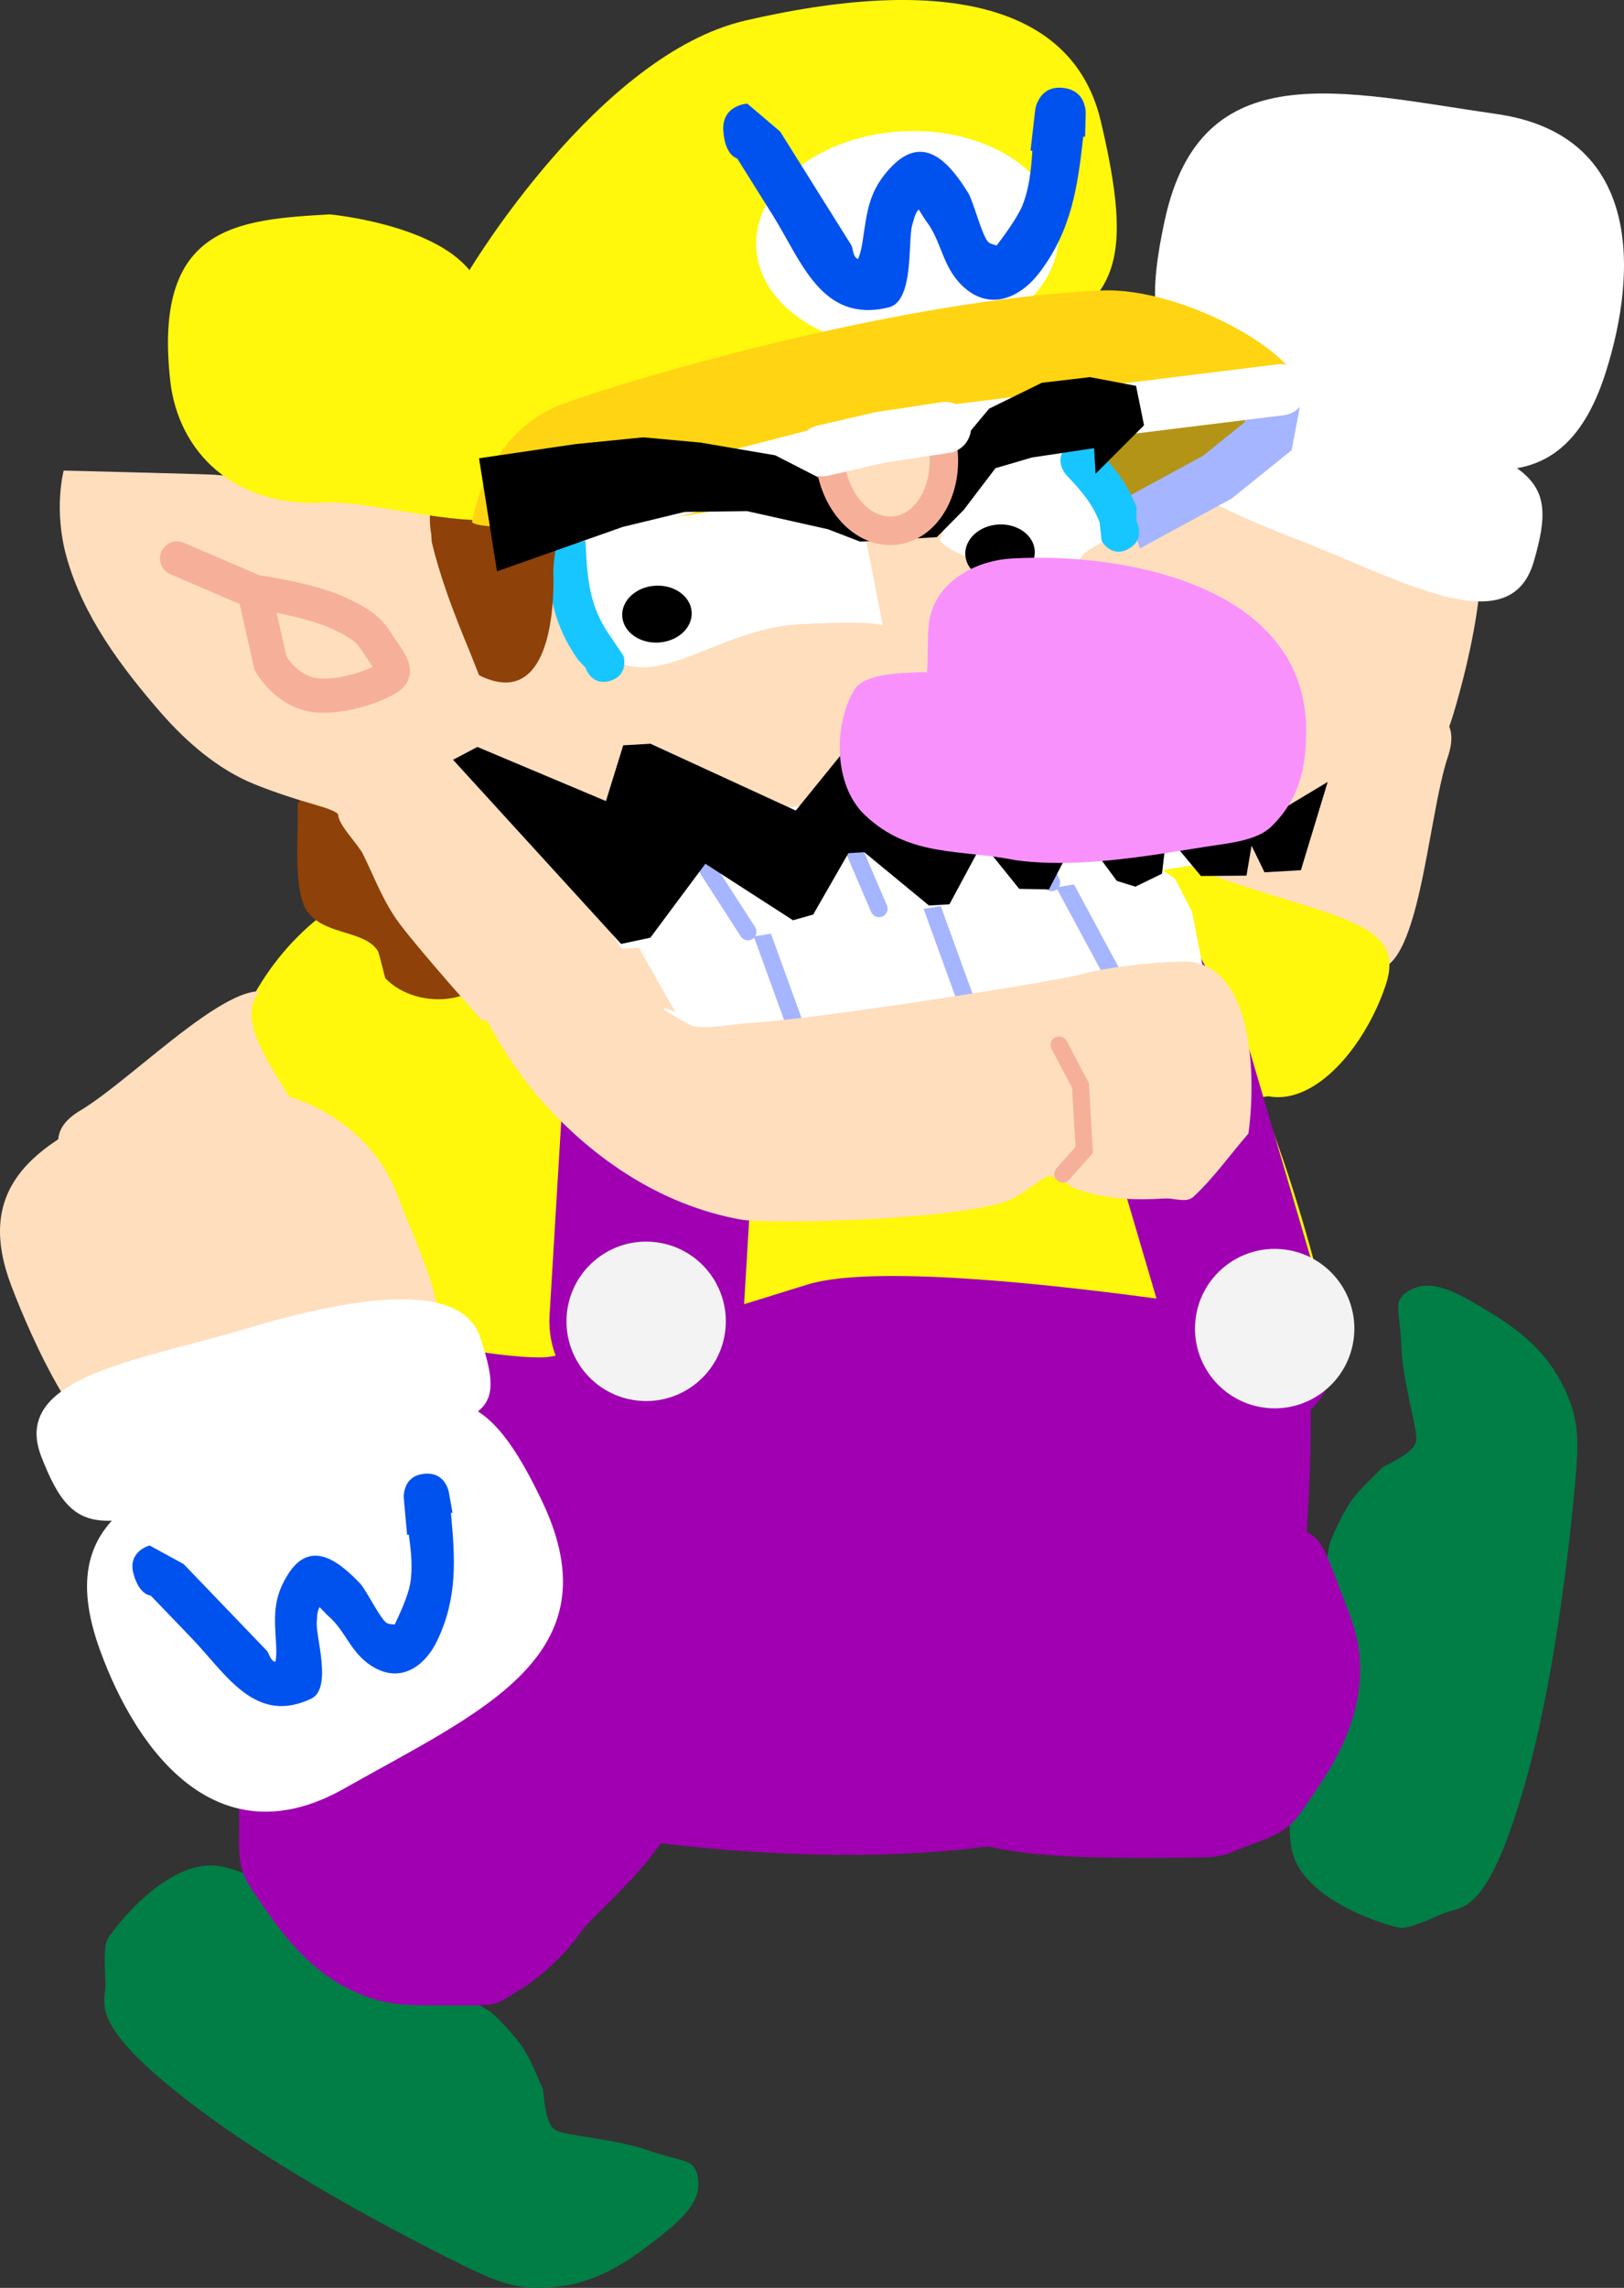 <svg version="1.1" xmlns="http://www.w3.org/2000/svg" xmlns:xlink="http://www.w3.org/1999/xlink" width="142.684" height="200.888" viewBox="0,0,142.684,200.888"><rect x="0" y="0" width="142.684" height="200.888" fill="#333333" stroke="none"/><g transform="translate(-180.055,-87.073)"><g data-paper-data="{&quot;isPaintingLayer&quot;:true}" fill-rule="nonzero" stroke-linejoin="miter" stroke-miterlimit="10" stroke-dasharray="" stroke-dashoffset="0" style="mix-blend-mode: normal"><g stroke-width="0" stroke-linecap="butt"><g data-paper-data="{&quot;origPos&quot;:null}" stroke="none"><path d="M292.798,145.308c9.945,3.348 16.273,2.85 14.467,8.215c-1.806,5.365 -2.498,19.432 -6.659,18.636c-3.48,-0.665 -28.537,-8.027 -30.79,-10.762c-1.753,-2.127 2.04,-7.35 5.818,-18.569c1.806,-5.365 7.22,-0.869 17.165,2.479z" data-paper-data="{&quot;origRot&quot;:0,&quot;origPos&quot;:null}" fill="#ffdebd"/><path d="M287.925,164.427c9.945,3.348 15.678,3.797 13.872,9.162c-1.806,5.365 -6.155,10.536 -10.315,9.741c-3.079,0.378 -9.999,2.817 -12.253,0.083c-6.681,-3.108 -12.855,-14.324 -9.078,-25.543c1.661,-3.872 7.828,3.209 17.773,6.557z" data-paper-data="{&quot;origRot&quot;:0,&quot;origPos&quot;:null}" fill="#fff70c"/></g><g><path d="M289.059,122.373c8.547,2.584 13.908,1.325 19.687,8.132c3.149,3.709 0.385,14.689 -1.023,19.347c-2.517,8.326 -8.439,9.183 -18.352,6.187c-9.912,-2.997 -15.907,-12.176 -13.39,-20.502c2.517,-8.326 3.165,-16.16 13.077,-13.164z" data-paper-data="{&quot;origPos&quot;:null,&quot;origRot&quot;:0}" fill="#ffdebd" stroke="#ffdebd"/><g data-paper-data="{&quot;origPos&quot;:null,&quot;origRot&quot;:0}" fill="#ffffff" stroke="none"><path d="M282.403,106.352c3.201,-14.636 15.515,-11.236 29.183,-9.26c12.526,1.811 12.478,13.517 9.529,22.735c-4.065,12.706 -13.299,8.632 -25.107,4.078c-11.808,-4.554 -16.595,-3.887 -13.606,-17.552z" data-paper-data="{&quot;origRot&quot;:0,&quot;origPos&quot;:null}"/><path d="M277.888,121.117c3.042,-8.716 4.551,-4.662 21.692,1.441c15.047,5.358 17.6,5.802 15.218,13.87c-2.13,7.212 -11.853,1.435 -20.975,-2.069c-9.121,-3.504 -17.711,-8.153 -15.935,-13.242z" data-paper-data="{&quot;origRot&quot;:0,&quot;origPos&quot;:null}"/></g></g></g><g stroke-width="0" stroke-linecap="round"><path d="M296.842,222.778c0.084,-0.499 1.143,-2.757 1.847,-3.793c0.827,-1.218 2.296,-2.466 2.784,-3.025c0.162,-0.186 2.86,-1.251 3.004,-2.374c0.143,-1.123 -1.183,-5.039 -1.299,-8.332c-0.116,-3.293 -0.903,-3.996 0.831,-4.93c1.735,-0.934 3.781,0.104 5.861,1.326c2.08,1.222 5.216,3.065 7.057,6.261c1.841,3.195 1.871,5.234 1.573,8.716c-0.298,3.482 -1.566,17.337 -4.711,27.939c-3.145,10.602 -5.251,9.899 -6.837,10.476c-0.478,0.174 -3.103,1.478 -3.937,1.297c-2.051,-0.445 -8.734,-2.701 -9.5,-7.01c-0.766,-4.309 1.487,-15.634 3.327,-26.55z" data-paper-data="{&quot;origPos&quot;:null}" fill="#007e45" stroke="#000000"/><path d="M290.052,249.014c-3.328,1.202 -1.512,1.168 -8.989,1.189c-7.478,0.02 -11.425,-0.306 -14.684,-1.124c-3.604,-0.905 0.099,-27.534 3.899,-33.146c3.799,-5.612 14.481,1.263 17.258,1.896c1.999,0.456 4.803,1.746 6.57,3.136c1.767,1.39 1.907,0.904 3.279,4.609c1.373,3.705 2.547,5.671 2.064,9.813c-0.484,4.142 -2.915,7.669 -4.348,9.746c-1.432,2.077 -1.721,2.679 -5.049,3.881z" data-paper-data="{&quot;origPos&quot;:null}" fill="#a000b2" stroke="#b100c6"/></g><g stroke-width="0" stroke-linecap="round"><path d="M223.055,263.667c0.435,0.259 2.156,2.063 2.868,3.095c0.836,1.212 1.468,3.033 1.812,3.69c0.115,0.219 0.131,3.119 1.126,3.659c0.995,0.54 5.126,0.721 8.238,1.804c3.112,1.083 4.052,0.604 4.295,2.559c0.243,1.955 -1.466,3.487 -3.358,4.984c-1.892,1.497 -4.745,3.753 -8.39,4.313c-3.645,0.56 -5.557,-0.15 -8.694,-1.688c-3.138,-1.538 -15.595,-7.734 -24.34,-14.503c-8.745,-6.769 -7.327,-8.478 -7.291,-10.165c0.011,-0.508 -0.254,-3.428 0.216,-4.14c1.157,-1.751 5.679,-7.164 9.973,-6.319c4.294,0.845 14.036,7.044 23.546,12.71z" data-paper-data="{&quot;origPos&quot;:null}" fill="#007e45" stroke="#000000"/><path d="M201.055,247.842c0.084,-3.538 -0.542,-1.832 2.145,-8.81c2.687,-6.978 4.42,-10.54 6.362,-13.282c2.148,-3.033 25.632,10.057 29.489,15.63c3.857,5.573 -6.418,13.042 -8.013,15.402c-1.148,1.698 -3.366,3.845 -5.301,4.99c-1.935,1.144 -1.533,1.45 -5.484,1.389c-3.951,-0.061 -6.209,0.322 -9.895,-1.627c-3.686,-1.95 -6.094,-5.493 -7.512,-7.58c-1.418,-2.087 -1.875,-2.574 -1.791,-6.111z" data-paper-data="{&quot;origPos&quot;:null}" fill="#a000b2" stroke="#b100c6"/></g><g><path d="M230.93,166.836c15.318,1.571 40.862,-1.285 51.815,8.328c14.702,12.903 13.151,37.55 11.333,55.265c-1.675,16.33 -25.301,21.663 -53.628,18.757c-28.327,-2.906 -52.672,-13.682 -48.451,-47.633c2.492,-12.338 10.604,-37.623 38.931,-34.717z" data-paper-data="{&quot;origPos&quot;:null,&quot;index&quot;:null}" fill="#a000b2" stroke="none" stroke-width="0" stroke-linecap="butt"/><path d="M236.963,161.926c15.318,1.571 36.13,0.743 47.083,10.355c7.415,6.507 12.864,31.165 12.864,31.165c0,0 -36.461,-6.505 -45.938,-3.576c-4.249,1.314 -17.101,5.415 -22.7,6.348c-2.935,0.489 -34.192,-2.739 -29.512,-21.564c2.492,-12.338 9.877,-25.635 38.203,-22.729z" data-paper-data="{&quot;origPos&quot;:null,&quot;index&quot;:null}" fill="#fff70c" stroke="none" stroke-width="0" stroke-linecap="butt"/><path d="M238.955,167.626l-2.131,35.468" data-paper-data="{&quot;origPos&quot;:null}" fill="none" stroke="#a000b2" stroke-width="17" stroke-linecap="round"/><path d="M243.788,203.808c-0.395,3.846 -3.832,6.644 -7.678,6.249c-3.846,-0.395 -6.644,-3.832 -6.249,-7.678c0.395,-3.846 3.832,-6.644 7.678,-6.249c3.846,0.395 6.644,3.832 6.249,7.678z" data-paper-data="{&quot;origPos&quot;:null}" fill="#f3f3f3" stroke="none" stroke-width="0" stroke-linecap="butt"/><path d="M276.465,169.215l6.647,12.013l7.237,24.589" data-paper-data="{&quot;origPos&quot;:null,&quot;origRot&quot;:0}" fill="none" stroke="#a000b2" stroke-width="14" stroke-linecap="round"/><path d="M299.011,204.447c-0.395,3.846 -3.832,6.644 -7.678,6.249c-3.846,-0.395 -6.644,-3.832 -6.249,-7.678c0.395,-3.846 3.832,-6.644 7.678,-6.249c3.846,0.395 6.644,3.832 6.249,7.678z" data-paper-data="{&quot;origPos&quot;:null}" fill="#f3f3f3" stroke="none" stroke-width="0" stroke-linecap="butt"/></g><g stroke-linecap="butt"><g data-paper-data="{&quot;origPos&quot;:null}" stroke="none" stroke-width="0"><path d="M204.169,213.287c-4.863,2.898 -6.047,-4.039 -11.418,-13.054c-5.371,-9.015 -10.5,-12.755 -5.637,-15.652c4.863,-2.898 14.544,-13.127 17.185,-9.815c2.209,2.77 16.441,24.667 16.373,28.21c-0.053,2.756 -6.333,4.253 -16.502,10.312z" data-paper-data="{&quot;origRot&quot;:0,&quot;origPos&quot;:null}" fill="#ffdebd"/><path d="M218.119,205.435c-3.781,1.859 -3.855,-7.531 -9.226,-16.546c-5.371,-9.015 -9.432,-13.087 -4.569,-15.985c4.863,-2.898 11.53,-3.994 14.171,-0.682c2.584,1.717 9.425,4.369 9.356,7.911c3.049,6.708 0.437,19.242 -9.732,25.301z" data-paper-data="{&quot;origRot&quot;:0,&quot;origPos&quot;:null}" fill="#fff70c"/></g><g data-paper-data="{&quot;origPos&quot;:null}"><path d="M212.642,210.342c-8.342,3.185 -11.813,7.46 -20.548,5.611c-4.761,-1.008 -9.291,-11.384 -11.027,-15.93c-3.102,-8.126 1.058,-12.427 10.732,-16.121c9.674,-3.693 20.032,-0.099 23.134,8.027c3.102,8.126 7.383,14.72 -2.292,18.413z" data-paper-data="{&quot;origPos&quot;:null,&quot;origRot&quot;:0}" fill="#ffdebd" stroke="#ffdebd" stroke-width="0"/><g data-paper-data="{&quot;origPos&quot;:null,&quot;origRot&quot;:0}" fill="#ffffff" stroke="none" stroke-width="0"><path d="M227.708,218.944c6.421,13.536 -5.399,18.38 -17.421,25.178c-11.016,6.23 -18.14,-3.059 -21.446,-12.155c-4.558,-12.538 5.239,-14.963 17.366,-18.585c12.127,-3.621 15.505,-7.077 21.501,5.561z" data-paper-data="{&quot;origRot&quot;:0,&quot;origPos&quot;:null}"/><path d="M222.247,204.502c2.926,8.755 -0.748,6.472 -18.041,12.13c-15.18,4.967 -17.472,6.177 -20.523,-1.662c-2.727,-7.008 8.499,-8.387 17.858,-11.195c9.359,-2.808 18.998,-4.386 20.706,0.727z" data-paper-data="{&quot;origRot&quot;:0,&quot;origPos&quot;:null}"/></g><path d="M191.772,225.216c-0.507,-1.935 1.428,-2.441 1.428,-2.441l2.988,1.631c1.212,1.262 2.424,2.524 3.637,3.786c1.212,1.262 2.424,2.524 3.637,3.786c0.26,0.271 0.294,0.748 0.614,0.944c0.049,0.03 0.11,0.051 0.178,0.067c0.083,-0.454 0.093,-0.925 0.065,-1.417c-0.142,-2.473 -0.344,-4.08 1.046,-6.273c2.084,-3.289 4.725,-0.855 6.348,0.835c0.58,0.654 1.747,3.096 2.331,3.454c0.164,0.101 0.456,0.099 0.692,0.125c0.463,-0.973 1.152,-2.496 1.34,-3.491c0.258,-1.364 0.108,-2.893 -0.105,-4.395l-0.148,0.013l-0.288,-3.17c-0.025,-0.247 -0.003,-0.498 0.064,-0.739c0.14,-0.584 0.548,-1.329 1.711,-1.448c0.02,-0.002 0.04,-0.004 0.06,-0.006c1.168,-0.095 1.705,0.561 1.95,1.111c0.088,0.178 0.147,0.366 0.178,0.557l0.313,1.748l-0.141,0.025c0.37,3.916 0.618,7.419 -1.21,11.227c-1.053,2.193 -3.198,3.831 -5.758,2.21c-1.88,-1.191 -2.307,-3.157 -3.875,-4.451c-0.231,-0.24 -0.462,-0.481 -0.693,-0.721c-0.237,0.386 -0.211,0.884 -0.251,1.335c-0.107,1.211 1.4,5.812 -0.489,6.709c-4.926,2.34 -7.471,-2.156 -10.455,-5.264c-1.212,-1.262 -2.424,-2.524 -3.637,-3.786c0,0 -1.025,-0.026 -1.531,-1.961z" data-paper-data="{&quot;origPos&quot;:null}" fill="#0052ef" stroke="none" stroke-width="0.5"/></g></g><g data-paper-data="{&quot;origPos&quot;:null}"><path d="M271.667,142.512l-2.02,5.46l9.259,27.175l-42.011,6.782l-3.738,-1.118l-2.933,-4.504l-8.907,-26.862l32.712,-5.908z" data-paper-data="{&quot;origPos&quot;:null}" fill="#a10114" stroke="#a10114" stroke-width="0.5" stroke-linecap="round"/><path d="M226.496,168.657c-1.454,-4.849 3.514,-10.624 11.096,-12.898c7.582,-2.274 14.908,-0.186 16.362,4.663c1.454,4.849 -3.514,10.624 -11.096,12.898c-7.582,2.274 -14.908,0.186 -16.362,-4.663z" data-paper-data="{&quot;origPos&quot;:null,&quot;origRot&quot;:0}" fill="#f4c4f6" stroke="none" stroke-width="0" stroke-linecap="butt"/><g data-paper-data="{&quot;origPos&quot;:null}" stroke-linecap="round"><path d="M239.128,180.13l-5.258,-10.045l39.642,-7.312l6.636,-0.72l3.13,2.155l1.505,2.918l1.424,7.263z" data-paper-data="{&quot;origPos&quot;:null}" fill="#ffffff" stroke="#000000" stroke-width="0"/><path d="M278.124,173.189l-5.239,-9.712" data-paper-data="{&quot;origPos&quot;:null}" fill="none" stroke="#a5b5ff" stroke-width="1.5"/><path d="M261.591,165.753l3.357,9.253" data-paper-data="{&quot;origPos&quot;:null,&quot;origRot&quot;:0}" fill="none" stroke="#a5b5ff" stroke-width="1.5"/><path d="M246.713,168.287l3.357,9.253" data-paper-data="{&quot;origPos&quot;:null,&quot;origRot&quot;:0}" fill="none" stroke="#a5b5ff" stroke-width="1.5"/></g><g data-paper-data="{&quot;origPos&quot;:null}"><path d="M221.59,145.854c3.484,0.489 4.421,5.141 4.494,5.421c0.414,1.586 12.506,23.454 13.339,24.676c-3.071,-1.266 1.332,1.202 1.537,1.235c1.506,0.243 3.463,-0.201 4.992,-0.29c5.872,-0.341 27.187,-3.679 29.44,-4.358c1.814,-0.547 8.415,-1.308 9.82,-0.929c5.213,1.407 5.111,10.855 4.53,14.993c-1.613,1.853 -3.035,3.891 -4.838,5.56c-0.612,0.566 -1.664,0.097 -2.496,0.145c-2.705,0.157 -5.012,0.091 -7.63,-0.771c-0.671,-0.221 -1.199,-0.76 -1.848,-1.04c-0.195,-0.084 -0.564,-0.116 -0.864,-0.158c-0.963,0.592 -1.847,1.312 -2.828,1.875c-3.444,1.976 -21.556,2.402 -24.107,1.942c-7.208,-1.299 -13.421,-5.606 -18.105,-11.15c-5.285,-6.449 -7.522,-13.752 -9.827,-21.593c-0.82,-2.79 -1.253,-11.301 -1.253,-11.301c0,0 0.694,-4.952 5.646,-4.257z" data-paper-data="{&quot;origPos&quot;:null}" fill="#ffdebd" stroke="none" stroke-width="0.5" stroke-linecap="butt"/><path d="M273.109,178.823l1.877,3.564l0.155,2.662l0.174,2.995l-1.881,2.113" data-paper-data="{&quot;origPos&quot;:null}" fill="none" stroke="#f6b09a" stroke-width="1.5" stroke-linecap="round"/></g></g><g><path d="M293.904,123.747c-0.407,3.823 -12.629,9.349 -22.467,9.92c-7.927,0.461 -6.354,-6.397 -6.566,-10.036c-0.211,-3.639 15.37,-3.748 23.297,-4.209c7.927,-0.461 5.999,1.85 5.735,4.325z" data-paper-data="{&quot;origPos&quot;:null}" fill="#b49416" stroke="none" stroke-width="0" stroke-linecap="butt"/><path d="M292.246,121.318l-0.766,4.051l-4.465,3.598l-11.005,5.982" data-paper-data="{&quot;origPos&quot;:null}" fill="none" stroke="#a5b5ff" stroke-width="4.5" stroke-linecap="round"/><path d="M208.683,154.862c2.843,-0.145 4.355,0.665 6.753,1.977c4.433,2.717 8.999,8.415 8.352,13.876c-0.559,4.715 -7.03,5.215 -9.874,2.262c-0.043,-0.062 -0.549,-2.227 -0.662,-2.405c-1.14,-1.792 -4.409,-1.367 -6.059,-3.274c-1.507,-1.743 -0.868,-7.322 -0.997,-9.538c0,0 1.336,-3.089 2.486,-2.899z" data-paper-data="{&quot;origPos&quot;:null}" fill="#8e4108" stroke="none" stroke-width="0.5" stroke-linecap="butt"/><path d="M222.422,176.697c0,0 -5.288,-5.902 -7.282,-8.546c-1.433,-1.947 -2.147,-3.949 -3.184,-6.06c-0.448,-0.912 -2.123,-2.504 -2.195,-3.484c-0.018,-0.246 -1.119,-0.618 -2.018,-0.875c-1.777,-0.508 -3.635,-1.115 -5.347,-1.807c-3.181,-1.287 -5.943,-3.687 -8.182,-6.244c-3.526,-4.044 -6.866,-8.526 -8.311,-13.702c-1.172,-4.197 -0.252,-7.586 -0.252,-7.586c0,0 12.926,0.316 13.365,0.373c2.069,0.269 8.508,-0.118 12.898,0.814c2.131,0.453 4.031,0.759 5.796,1.96c0.668,0.455 2.023,2.282 2.327,2.259c2.693,-0.208 6.459,-2.827 8.892,-3.968c6.592,-3.092 41.501,-8.43 46.676,-5.086c0.744,0.48 0.963,1.486 1.42,2.244c1.673,2.775 8.236,23.335 9.031,27.289c0.421,2.094 -1.006,4.42 -2.132,5.885c-0.51,0.663 -6.867,1.403 -9.083,1.532c-10.674,0.62 -21.318,1.128 -31.935,2.435c-2.648,0.321 -6.13,1.021 -8.793,0.676c-0.344,-0.045 -1.415,1.231 -1.149,1.554c1.288,1.567 3.826,9.695 3.826,9.695z" data-paper-data="{&quot;origPos&quot;:null}" fill="#ffdebd" stroke="none" stroke-width="0.5" stroke-linecap="butt"/><path d="M257.618,141.979c0,0 -1.022,-0.456 -7.417,-0.085c-6.396,0.372 -11.42,4.966 -15.424,3.475c-3.481,-1.296 -5.358,-12.79 -3.355,-12.906c4.635,-0.269 23.98,-1.703 23.98,-1.703z" data-paper-data="{&quot;origPos&quot;:null}" fill="#ffffff" stroke="#f6b09a" stroke-width="0" stroke-linecap="butt"/><path d="M262.622,134.548c0,0 1.53,-4.56 4.018,-6.043c2.591,-1.545 6.904,-2.505 6.904,-2.505c0,0 6.622,7.075 3.312,8.723c-3.807,1.895 0.493,1.474 -5.903,1.846c-6.396,0.372 -8.331,-2.02 -8.331,-2.02z" data-paper-data="{&quot;index&quot;:null,&quot;origPos&quot;:null}" fill="#ffffff" stroke="#f6b09a" stroke-width="0" stroke-linecap="butt"/><path d="M233.671,146.85c-1.674,0.509 -2.183,-1.166 -2.183,-1.166l-0.622,-0.648c-2.575,-3.632 -2.669,-6.872 -2.919,-11.177c0,0 -0.102,-1.747 1.646,-1.849c1.747,-0.102 1.849,1.646 1.849,1.646c0.215,3.691 0.128,6.319 2.281,9.356l1.115,1.655c0,0 0.509,1.674 -1.166,2.183z" data-paper-data="{&quot;origPos&quot;:null}" fill="#18c6ff" stroke="none" stroke-width="0.5" stroke-linecap="butt"/><path d="M217.957,134.032l-0.006,-0c-0.819,-4.81 2.394,-5.504 6.23,-5.514c1.252,-0.003 2.783,-0.28 3.692,0.808c2.493,2.986 0.618,5.266 0.811,8.596c0.021,3.886 -0.796,11.276 -6.531,8.447c-0.002,-0.001 -0.907,-2.276 -0.92,-2.306c-1.272,-3.071 -2.437,-6.072 -3.223,-9.314c0,0 -0.053,-0.217 -0.043,-0.514l-0.015,0.004c0,0 -0.005,-0.08 0.005,-0.207z" data-paper-data="{&quot;origPos&quot;:null}" fill="#8e4108" stroke="none" stroke-width="0.5" stroke-linecap="butt"/><path d="M279.226,135.257c-1.527,0.868 -2.382,-0.693 -2.382,-0.693l-0.18,-1.634c-0.672,-1.713 -1.639,-2.789 -2.914,-4.139c0,0 -1.216,-1.288 0.043,-2.525c1.259,-1.237 2.475,0.05 2.475,0.05c1.579,1.672 2.788,3.109 3.645,5.293l-0.014,1.218c0,0 0.854,1.561 -0.673,2.429z" data-paper-data="{&quot;origPos&quot;:null}" fill="#18c6ff" stroke="none" stroke-width="0.5" stroke-linecap="butt"/><path d="M276.761,97.672c3.513,14.766 0.373,15.799 -8.215,21.091c-12.513,7.71 -29.493,7.283 -42.977,13.49c-3.541,1.63 -12.975,-1.281 -16.924,-1.052c-8.076,0.469 -12.936,-4.484 -13.631,-10.681c-1.533,-13.668 5.931,-14.155 14.006,-14.624c0,0 8.965,0.815 12.283,4.9c0,0 11.307,-18.907 24.209,-21.911c16.609,-3.868 28.726,-1.817 31.249,8.787z" data-paper-data="{&quot;origPos&quot;:null}" fill="#fff70c" stroke="none" stroke-width="0" stroke-linecap="butt"/><path d="M273.057,107.321c0.304,5.238 -5.393,9.829 -12.726,10.256c-7.333,0.426 -13.524,-3.474 -13.829,-8.712c-0.304,-5.238 5.393,-9.829 12.726,-10.256c7.333,-0.426 13.524,3.474 13.829,8.712z" data-paper-data="{&quot;origPos&quot;:null}" fill="#ffffff" stroke="none" stroke-width="0" stroke-linecap="butt"/><path d="M243.602,98.51c-0.113,-2.225 2.112,-2.338 2.112,-2.338l2.888,2.458c1.035,1.652 2.07,3.303 3.105,4.955c1.035,1.652 2.07,3.303 3.105,4.955c0.222,0.354 0.15,0.882 0.455,1.168c0.047,0.044 0.109,0.081 0.179,0.113c0.193,-0.477 0.312,-0.988 0.393,-1.531c0.407,-2.728 0.552,-4.526 2.566,-6.603c3.019,-3.113 5.346,0.141 6.733,2.353c0.483,0.845 1.202,3.773 1.757,4.296c0.156,0.147 0.475,0.212 0.726,0.294c0.726,-0.956 1.823,-2.46 2.255,-3.502c0.592,-1.429 0.776,-3.13 0.884,-4.816l-0.164,-0.019l0.407,-3.522c0.029,-0.275 0.11,-0.544 0.238,-0.791c0.285,-0.605 0.899,-1.325 2.195,-1.191c0.022,0.002 0.045,0.005 0.067,0.008c1.295,0.161 1.732,1 1.873,1.655c0.055,0.214 0.077,0.432 0.068,0.648l-0.056,1.977l-0.16,-0.005c-0.487,4.354 -1.012,8.23 -3.871,11.967c-1.647,2.152 -4.358,3.45 -6.78,1.101c-1.779,-1.726 -1.798,-3.967 -3.213,-5.734c-0.197,-0.315 -0.394,-0.629 -0.591,-0.944c-0.346,0.367 -0.431,0.916 -0.577,1.398c-0.392,1.296 0.206,6.655 -2.058,7.204c-5.903,1.432 -7.656,-4.049 -10.204,-8.116c-1.035,-1.652 -2.07,-3.303 -3.105,-4.955c0,0 -1.111,-0.261 -1.224,-2.486z" data-paper-data="{&quot;origPos&quot;:null,&quot;origRot&quot;:0}" fill="#0052ef" stroke="none" stroke-width="0.5" stroke-linecap="butt"/><path d="M294.224,121.625c-0.171,0.87 -43.063,9.014 -55.091,10.915c-5.846,0.924 -17.767,1.191 -17.596,0.322c0.632,-3.216 2.619,-8.411 8.148,-10.39c6.682,-2.392 29.709,-9.119 47.176,-9.892c7.14,-0.316 17.995,5.831 17.363,9.046z" data-paper-data="{&quot;origPos&quot;:null}" fill="#ffd412" stroke="none" stroke-width="0" stroke-linecap="butt"/><path d="M195.608,136.11l6.849,2.941c0,0 4.741,0.621 7.456,1.904c2.716,1.283 2.72,1.785 3.873,3.448c1.154,1.663 0.915,1.859 0.135,2.329c-0.78,0.47 -3.787,1.713 -6.265,1.366c-2.478,-0.348 -3.835,-2.782 -3.835,-2.782l-1.395,-6.196" data-paper-data="{&quot;origPos&quot;:null}" fill="none" stroke="#f6b09a" stroke-width="3" stroke-linecap="round"/><path d="M225.769,133.696l31.006,-7.979l35.804,-4.418" data-paper-data="{&quot;origPos&quot;:null}" fill="none" stroke="#ffffff" stroke-width="4.5" stroke-linecap="round"/><path d="M276.312,128.672l-0.131,-2.246l-5.462,0.818l-3.201,0.937l-2.792,3.668l-2.365,2.391l-6.739,0.392l-2.818,-1.088l-7.104,-1.59l-5.505,0.07l-5.433,1.317l-11.042,3.897l-1.579,-9.925l8.442,-1.242l5.975,-0.598l5.035,0.459l6.576,1.12l4.388,2.249l4.022,0.267l3.95,-0.981l2.687,-1.158l3.747,-4.475l4.626,-2.272l4.228,-0.496l4.051,0.766l0.702,3.465z" data-paper-data="{&quot;origPos&quot;:null}" fill="#000001" stroke="#ff0000" stroke-width="0" stroke-linecap="round"/><path d="M262.901,126.334c0.501,3.608 -1.306,6.878 -4.037,7.304c-2.731,0.426 -5.352,-2.153 -5.853,-5.761c-0.501,-3.608 1.577,-2.219 4.308,-2.646c2.731,-0.426 5.081,-2.506 5.582,1.102z" data-paper-data="{&quot;origPos&quot;:null,&quot;origRot&quot;:0}" fill="#ffdebd" stroke="#f6b09a" stroke-width="2.5" stroke-linecap="butt"/><path d="M252.354,126.642l5.008,-1.159l5.759,-0.869" data-paper-data="{&quot;origPos&quot;:null}" fill="none" stroke="#ffffff" stroke-width="4.5" stroke-linecap="round"/><g data-paper-data="{&quot;origPos&quot;:null,&quot;index&quot;:null}" stroke-linecap="round"><path d="M280.293,154.532l5.248,8.396l-40.418,6.559c0,0 -10.256,0.961 -10.387,0.887c-0.391,-0.22 -1.341,-2.311 -1.341,-2.311l-3.815,-7.146l2.743,-1.072z" data-paper-data="{&quot;origPos&quot;:null}" fill="#ffffff" stroke="#000000" stroke-width="0"/><path d="M245.768,168.888l-5.232,-8.116" data-paper-data="{&quot;origPos&quot;:null}" fill="none" stroke="#a5b5ff" stroke-width="1.5"/><path d="M257.285,166.857l-3.321,-7.749" data-paper-data="{&quot;origPos&quot;:null,&quot;origRot&quot;:0}" fill="none" stroke="#a5b5ff" stroke-width="1.5"/><path d="M272.452,164.572l-3.321,-7.749" data-paper-data="{&quot;origPos&quot;:null,&quot;origRot&quot;:0}" fill="none" stroke="#a5b5ff" stroke-width="1.5"/></g><path d="M296.705,155.731l-2.354,7.75l-3.195,0.186l-1.138,-2.338l-0.448,2.63l-4.005,0.032l-3.016,-3.631l-0.402,3.429l-2.338,1.138l-1.632,-0.506l-3.262,-4.418l-2.705,5.166l-2.607,-0.049l-3.239,-4.019l-2.893,5.377l-1.797,0.104l-5.681,-4.678l-1.398,0.081l-3.093,5.389l-1.774,0.504l-7.701,-4.962l-4.832,6.491l-2.572,0.55l-14.763,-16.171l2.138,-1.126l11.295,4.753l1.518,-4.896l2.396,-0.139l12.762,5.869l3.926,-4.836l1.586,-0.292l6.092,4.855l3.527,-4.813l2.619,0.248l2.078,1.282l1.349,2.526l2.233,-2.935l2.784,-0.362l3.215,3.62l2.656,-2.558l3.053,0.824l1.948,2.491l2.034,-2.923l2.524,2.057l1.045,0.741z" data-paper-data="{&quot;origPos&quot;:null}" fill="#000001" stroke="#ff0000" stroke-width="0" stroke-linecap="round"/><path d="M237.63,138.501c0.842,-0.049 1.62,0.186 2.199,0.606c0.579,0.419 0.957,1.023 0.997,1.712c0.04,0.689 -0.265,1.333 -0.792,1.816c-0.526,0.484 -1.272,0.808 -2.114,0.857c-0.842,0.049 -1.62,-0.186 -2.199,-0.606c-0.579,-0.419 -0.956,-1.023 -0.997,-1.712c-0.04,-0.689 0.265,-1.333 0.791,-1.816c0.526,-0.484 1.272,-0.808 2.114,-0.857z" fill="#000000" stroke="none" stroke-width="1.057" stroke-linecap="butt"/><path d="M267.773,133.127c0.842,-0.049 1.62,0.186 2.199,0.606c0.579,0.419 0.957,1.023 0.997,1.712c0.04,0.689 -0.265,1.333 -0.792,1.816c-0.526,0.484 -1.272,0.808 -2.114,0.857c-0.842,0.049 -1.62,-0.186 -2.199,-0.606c-0.579,-0.419 -0.956,-1.023 -0.997,-1.712c-0.04,-0.689 0.265,-1.333 0.791,-1.816c0.526,-0.484 1.272,-0.808 2.114,-0.857z" fill="#000000" stroke="none" stroke-width="1.057" stroke-linecap="butt"/><path d="M261.5,146.122c0.159,-1.722 -0.065,-3.854 0.355,-5.228c0.928,-3.036 4.155,-4.612 7.065,-4.781c9.763,-0.567 25.175,2.281 25.872,14.273c0.132,3.539 -0.362,6.658 -3.039,9.263c-1.312,1.277 -3.866,1.47 -5.588,1.744c-5.361,0.853 -11.533,1.959 -16.948,1.199c-4.755,-0.969 -9.255,-0.203 -13.198,-3.978c-2.772,-2.654 -2.721,-7.99 -0.883,-11.003c0.888,-1.456 4.323,-1.432 5.85,-1.521c0,0 0.212,-0.012 0.515,0.032z" data-paper-data="{&quot;origPos&quot;:null}" fill="#f991fd" stroke="none" stroke-width="0.5" stroke-linecap="butt"/></g></g></g></svg>